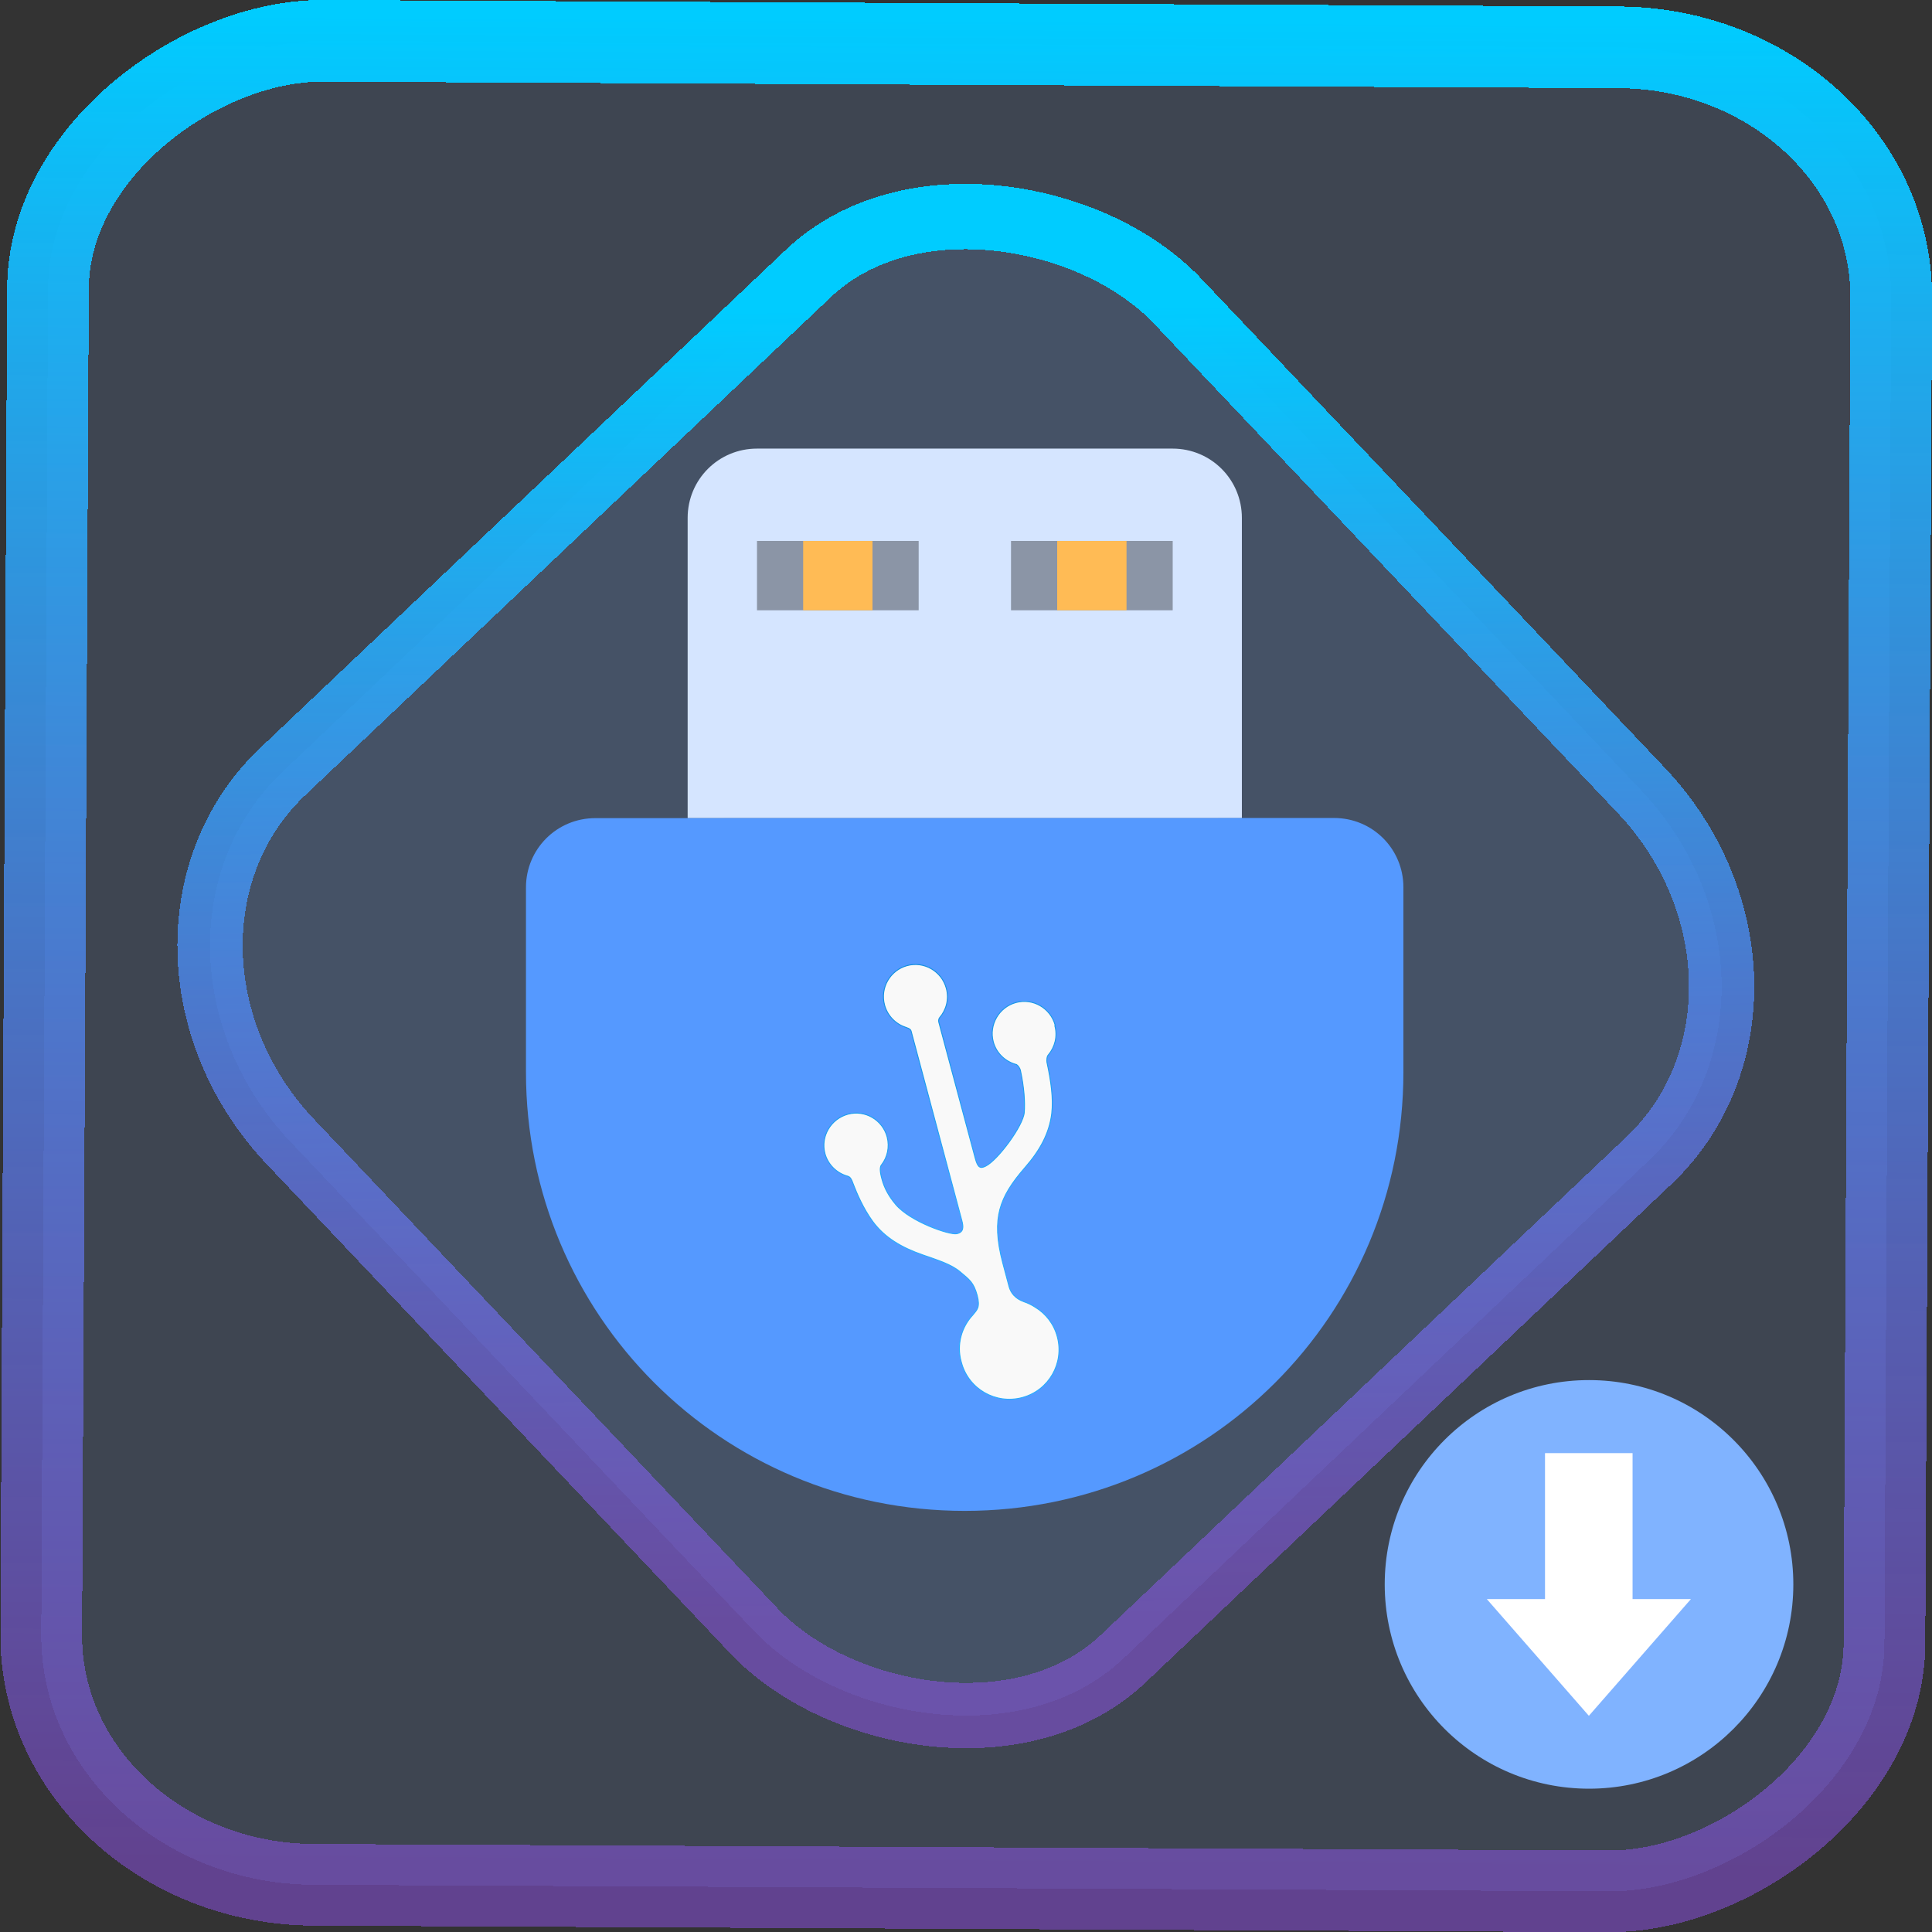 <?xml version="1.0" encoding="UTF-8" standalone="no"?>
<svg
   xmlns:dc="http://purl.org/dc/elements/1.1/"
   xmlns:cc="http://creativecommons.org/ns#"
   xmlns:rdf="http://www.w3.org/1999/02/22-rdf-syntax-ns#"
   xmlns:svg="http://www.w3.org/2000/svg"
   xmlns="http://www.w3.org/2000/svg"
   xmlns:xlink="http://www.w3.org/1999/xlink"
   xmlns:sodipodi="http://sodipodi.sourceforge.net/DTD/sodipodi-0.dtd"
   xmlns:inkscape="http://www.inkscape.org/namespaces/inkscape"
   width="47.286"
   height="47.286"
   version="1.1"
   viewBox="0 0 12.511 12.511"
   id="svg12"
   sodipodi:docname="usb-creator-gtk.svg"
   inkscape:version="1.0.1 (3bc2e813f5, 2020-09-07)">
  <rect x="0" y="0" width="12.511" height="12.511" fill="#333333" stroke="none"/>
  <style
     id="style866"></style>
  <defs
     id="defs16">
    <linearGradient
       id="c"
       y1="523.8"
       x1="403.57"
       y2="536.8"
       x2="416.57"
       gradientUnits="userSpaceOnUse"
       gradientTransform="matrix(0.345,0,0,0.345,-134.804,-174.633)">
      <stop
         stop-color="#292c2f"
         id="stop1568" />
      <stop
         offset="1"
         stop-opacity="0"
         id="stop1570" />
    </linearGradient>
    <linearGradient
       xlink:href="#b-2"
       id="linearGradient4189"
       x1="14.369"
       y1="22.522"
       x2="26.522"
       y2="22.522"
       gradientUnits="userSpaceOnUse" />
    <linearGradient
       x1="36"
       gradientUnits="userSpaceOnUse"
       x2="14"
       y2="12"
       y1="44"
       id="b-2">
      <stop
         style="stop-color:#bfc9c9;stop-opacity:1"
         stop-color="#536161"
         id="stop1579" />
      <stop
         style="stop-color:#fbfbfb;stop-opacity:1"
         stop-color="#f4f5f5"
         offset="1"
         id="stop1581" />
    </linearGradient>
    <linearGradient
       xlink:href="#b-2"
       id="linearGradient4428"
       gradientUnits="userSpaceOnUse"
       x1="31.586"
       y1="36.345"
       x2="1.203"
       y2="6.723" />
    <linearGradient
       xlink:href="#b-2"
       id="linearGradient4189-3"
       x1="14.369"
       y1="22.522"
       x2="26.522"
       y2="22.522"
       gradientUnits="userSpaceOnUse"
       gradientTransform="translate(20.842,61.554)" />
    <linearGradient
       xlink:href="#b-2"
       id="linearGradient4428-5"
       gradientUnits="userSpaceOnUse"
       x1="31.586"
       y1="36.345"
       x2="1.203"
       y2="6.723"
       gradientTransform="translate(20.842,61.554)" />
    <linearGradient
       xlink:href="#b-2"
       id="linearGradient4189-3-3"
       x1="14.369"
       y1="22.522"
       x2="26.522"
       y2="22.522"
       gradientUnits="userSpaceOnUse"
       gradientTransform="translate(4.377,4.421)" />
    <linearGradient
       xlink:href="#b-2"
       id="linearGradient4428-5-5"
       gradientUnits="userSpaceOnUse"
       x1="31.586"
       y1="36.345"
       x2="1.203"
       y2="6.723"
       gradientTransform="translate(4.377,4.421)" />
    <linearGradient
       inkscape:collect="always"
       xlink:href="#linearGradient14"
       id="linearGradient15"
       x1="-9.685"
       y1="45.161"
       x2="11.988"
       y2="21.735"
       gradientUnits="userSpaceOnUse"
       gradientTransform="scale(0.265)" />
    <linearGradient
       id="linearGradient14"
       inkscape:collect="always">
      <stop
         style="stop-color:#9955ff;stop-opacity:0.452;"
         offset="0"
         id="stop12" />
      <stop
         style="stop-color:#00ccff;stop-opacity:1"
         offset="1"
         id="stop13" />
    </linearGradient>
    <filter
       id="filter2917-3"
       x="-0.962"
       y="-0.667"
       width="2.924"
       height="2.335"
       color-interpolation-filters="sRGB">
      <feGaussianBlur
         stdDeviation="0.287"
         id="feGaussianBlur732-5" />
    </filter>
    <filter
       id="filter1"
       x="-0.962"
       y="-0.667"
       width="2.924"
       height="2.335"
       color-interpolation-filters="sRGB">
      <feGaussianBlur
         stdDeviation="0.287"
         id="feGaussianBlur1" />
    </filter>
    <filter
       id="filter2"
       x="-0.962"
       y="-0.667"
       width="2.924"
       height="2.335"
       color-interpolation-filters="sRGB">
      <feGaussianBlur
         stdDeviation="0.287"
         id="feGaussianBlur2" />
    </filter>
    <linearGradient
       inkscape:collect="always"
       xlink:href="#linearGradient14"
       id="linearGradient874"
       x1="-12.026"
       y1="6.117"
       x2="-0.085"
       y2="6.117"
       gradientUnits="userSpaceOnUse" />
    <linearGradient
       inkscape:collect="always"
       xlink:href="#linearGradient199209"
       id="linearGradient1208"
       gradientUnits="userSpaceOnUse"
       gradientTransform="matrix(0.333,-0.089,0.089,0.333,16.638,0.255)"
       x1="-28.818"
       y1="5.055"
       x2="-28.818"
       y2="13.503" />
    <linearGradient
       id="linearGradient199209"
       x1="-28.818"
       x2="-28.818"
       y1="5.055"
       y2="13.503"
       gradientTransform="matrix(1.26,-0.338,0.338,1.26,141.191,32.488)"
       gradientUnits="userSpaceOnUse">
      <stop
         stop-color="#0079c7"
         offset="0"
         id="stop328" />
      <stop
         stop-color="#27acfe"
         offset="1"
         id="stop330" />
    </linearGradient>
  </defs>
  <sodipodi:namedview
     id="namedview14"
     pagecolor="#000000"
     bordercolor="#666666"
     borderopacity="1.0"
     inkscape:showpageshadow="2"
     inkscape:pageopacity="0.0"
     inkscape:pagecheckerboard="0"
     inkscape:deskcolor="#d1d1d1"
     showgrid="false"
     inkscape:zoom="10.83591"
     inkscape:cx="9.2199619"
     inkscape:cy="39.170392"
     inkscape:window-width="1920"
     inkscape:window-height="988"
     inkscape:window-x="0"
     inkscape:window-y="0"
     inkscape:window-maximized="1"
     inkscape:current-layer="svg12"
     inkscape:document-rotation="0">
    <inkscape:grid
       type="xygrid"
       id="grid244"
       originx="9.959"
       originy="-31.579"
       spacingy="1"
       spacingx="1"
       units="px"
       visible="false" />
  </sodipodi:namedview>
  <rect
     x="-12.195"
     y="0.32"
     width="11.941"
     height="11.936"
     rx="1.612"
     shape-rendering="crispEdges"
     id="rect5-6-7-3"
     ry="1.774"
     transform="matrix(0.005,-1,1,0.005,0,0)"
     style="fill:#80b3ff;fill-opacity:0.15;stroke:url(#linearGradient874);stroke-width:0.529;stroke-miterlimit:4;stroke-dasharray:none;stroke-opacity:1" />
  <rect
     x="-3.72"
     y="4.885"
     width="7.913"
     height="7.912"
     rx="1.612"
     shape-rendering="crispEdges"
     id="rect5-6-6-6-6"
     style="fill:#80b3ff;fill-opacity:0.122;stroke:url(#linearGradient15);stroke-width:0.423;stroke-opacity:1;stroke-miterlimit:4;stroke-dasharray:none"
     ry="1.774"
     transform="matrix(0.726,-0.688,0.688,0.726,0,0)" />
  <path
     d="m 4.902,2.905 c -0.249,0 -0.449,0.2 -0.449,0.449 v 1.944 h 3.589 V 3.354 c 0,-0.249 -0.2,-0.449 -0.449,-0.449 z"
     id="path1"
     style="fill:#d5e5ff;fill-opacity:1;stroke-width:0.265" />
  <path
     d="m 3.855,5.298 c -0.249,0 -0.449,0.2 -0.449,0.449 v 1.196 c 0,1.574 1.267,2.841 2.841,2.841 1.574,0 2.841,-1.267 2.841,-2.841 V 5.746 c 0,-0.249 -0.2,-0.449 -0.449,-0.449 z"
     id="path2"
     style="fill:#5599ff;stroke-width:0.265" />
  <path
     d="m 4.902,3.503 h 1.047 V 3.952 h -1.047 z m 1.645,0 h 1.047 V 3.952 h -1.047 z"
     opacity="0.35"
     id="path4"
     style="stroke-width:0.265" />
  <path
     fill="#ffbb55"
     d="m 5.201,3.503 h 0.449 V 3.952 h -0.449 z m 1.645,0 h 0.449 V 3.952 h -0.449 z"
     id="path5"
     style="stroke-width:0.265" />
  <circle
     cx="10.29"
     cy="10.26"
     r="1.323"
     id="circle5"
     style="fill:#80b3ff;stroke-width:0.265" />
  <path
     fill="#ffffff"
     d="m 9.628,10.355 0.661,0.756 0.661,-0.756 h -0.378 V 9.41 h -0.567 v 0.945 z"
     id="path6"
     style="stroke-width:0.265" />
  <path
     d="m 6.833,6.639 c -0.03,-0.111 -0.144,-0.177 -0.254,-0.147 -0.11,0.03 -0.176,0.144 -0.147,0.254 0.02,0.075 0.08,0.13 0.151,0.148 0.011,0.007 0.021,0.024 0.024,0.034 l 7.938e-4,0.003 c 0.024,0.111 0.03,0.205 0.025,0.272 -0.006,0.086 -0.172,0.311 -0.251,0.349 -0.034,0.017 -0.05,0.009 -0.066,-0.05 L 6.081,6.625 c -0.003,-0.009 -0.005,-0.022 0.003,-0.034 0.044,-0.051 0.063,-0.121 0.044,-0.191 -0.03,-0.111 -0.144,-0.177 -0.254,-0.147 -0.11,0.03 -0.176,0.144 -0.146,0.255 0.019,0.07 0.072,0.123 0.136,0.144 l 7.937e-4,5.29e-4 c 7.938e-4,5.29e-4 0.001,3.44e-4 0.003,6.08e-4 0.001,3.44e-4 0.003,6.09e-4 0.004,0.002 0.017,0.005 0.026,0.013 0.028,0.021 l 0.328,1.225 c 0.012,0.044 0.014,0.079 -0.033,0.088 -0.046,0.009 -0.299,-0.077 -0.394,-0.189 -0.044,-0.052 -0.074,-0.106 -0.089,-0.163 l -0.001,-0.003 c -0.005,-0.019 -0.019,-0.071 -0.003,-0.09 0.039,-0.05 0.054,-0.116 0.037,-0.182 -0.03,-0.111 -0.144,-0.177 -0.254,-0.147 -0.11,0.03 -0.178,0.143 -0.149,0.254 0.02,0.074 0.078,0.128 0.146,0.147 0.017,0.005 0.024,0.013 0.041,0.06 0.018,0.047 0.06,0.148 0.123,0.234 0.077,0.104 0.185,0.168 0.323,0.216 0.1,0.035 0.186,0.061 0.244,0.111 0.059,0.05 0.086,0.067 0.109,0.151 0.021,0.08 -0.002,0.094 -0.028,0.127 -0.073,0.078 -0.106,0.19 -0.076,0.301 l 0.002,0.007 c 0.046,0.172 0.222,0.273 0.394,0.227 0.172,-0.046 0.273,-0.222 0.227,-0.394 -0.022,-0.083 -0.075,-0.15 -0.143,-0.191 -0.023,-0.015 -0.047,-0.027 -0.074,-0.036 -0.055,-0.02 -0.083,-0.055 -0.095,-0.096 l -0.04,-0.15 c -0.042,-0.157 -0.043,-0.263 -0.02,-0.351 0.024,-0.091 0.076,-0.172 0.164,-0.273 0.096,-0.11 0.156,-0.22 0.172,-0.348 0.011,-0.099 -0.004,-0.206 -0.031,-0.332 -0.002,-0.011 -0.001,-0.039 0.009,-0.048 0.042,-0.05 0.061,-0.12 0.042,-0.189 z"
     stroke="url(#linearGradient199209)"
     stroke-width="0.006"
     id="path398-5"
     style="fill:#f9f9f9;fill-opacity:1;stroke:url(#linearGradient1208)" />
</svg>
